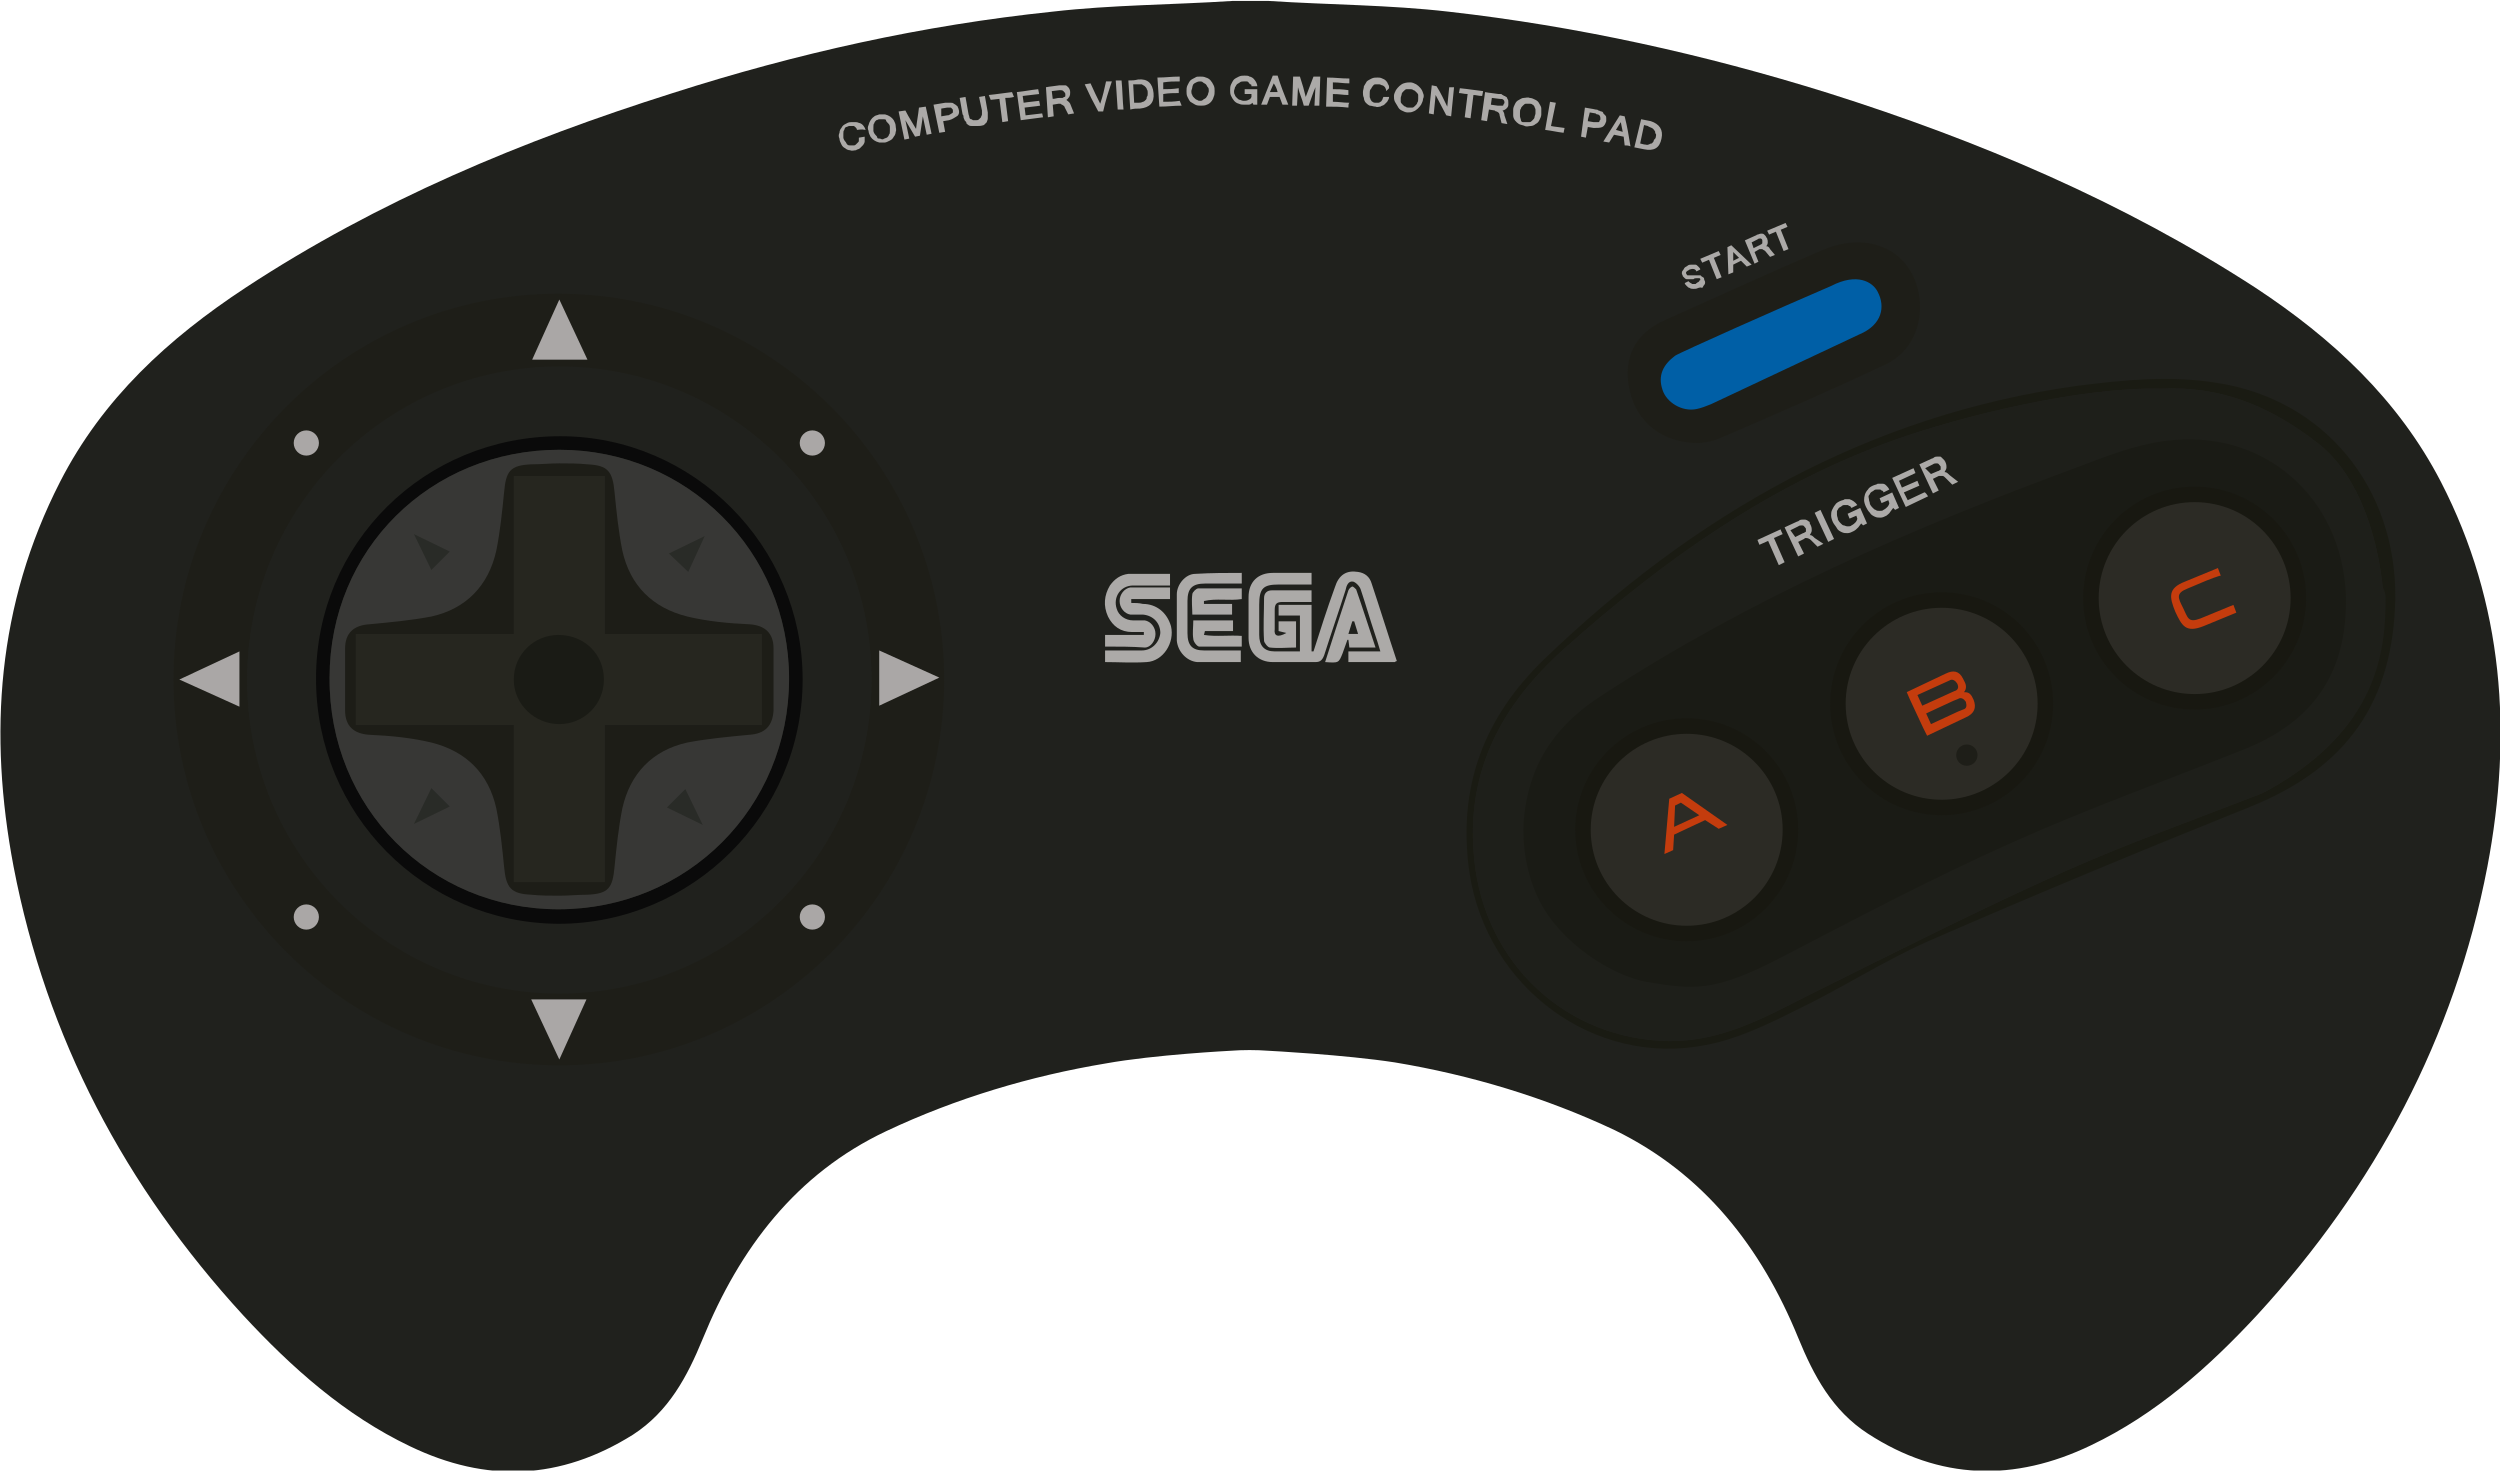 <?xml version="1.0" encoding="utf-8"?>
<!-- Generator: Adobe Illustrator 23.0.3, SVG Export Plug-In . SVG Version: 6.00 Build 0)  -->
<svg version="1.1" id="Layer_1" xmlns="http://www.w3.org/2000/svg" xmlns:xlink="http://www.w3.org/1999/xlink" x="0px" y="0px"
	 viewBox="0 0 257.9 151.7" style="enable-background:new 0 0 257.9 151.7;" xml:space="preserve">
<style type="text/css">
	.st0{fill:#20211D;}
	.st1{fill:#1A1B13;}
	.st2{fill:#1E1F1A;}
	.st3{fill:#1E1E18;}
	.st4{fill:#005FA6;}
	.st5{fill:#ACAAA8;}
	.st6{fill:#AAA7A6;}
	.st7{fill:#1A1B15;}
	.st8{fill:#181811;}
	.st9{fill:#2C2B25;}
	.st10{fill:#C43C0D;}
	.st11{fill:#0A0A0A;}
	.st12{fill:#373735;}
	.st13{fill:#292B27;}
	.st14{fill:#1D1D17;}
	.st15{fill:#26261F;}
</style>
<path class="st0" d="M130.9,108.4c-1.3-0.1-2.7-0.1-4,0c0,0-7.8,0.4-12.8,1.3c-7.8,1.3-15.5,3.6-22.7,7
	c-9.3,4.4-15.1,12.1-18.9,21.4c-1.6,3.9-3.5,7.5-7.2,9.9c-7.5,4.7-15.1,5-23,1.2c-6.7-3.2-12.2-8.1-17.2-13.5
	C12.9,122.4,4.8,107.1,1.4,89.4c-2.6-13.7-1.7-27,4.8-39.7c4.4-8.6,11.2-14.8,19.1-20c13.7-9,28.6-15.2,44.1-20.1
	c12.8-4.1,25.8-7,39.2-8.4c6.1-0.7,12.3-0.7,18.5-1.1l0.3,0c0.9,0,2.3,0,3.2,0l0.3,0c6.2,0.4,12.4,0.4,18.5,1.1
	c13.3,1.5,26.4,4.4,39.2,8.4c15.5,4.9,30.4,11.2,44.1,20.1c7.9,5.2,14.7,11.5,19.1,20c6.5,12.6,7.4,26,4.8,39.7
	c-3.4,17.7-11.6,33-23.7,46.2c-5,5.4-10.5,10.3-17.2,13.5c-7.9,3.8-15.6,3.6-23-1.2c-3.7-2.4-5.6-6-7.2-9.9
	c-3.8-9.3-9.7-16.9-18.9-21.4c-7.2-3.4-14.9-5.7-22.7-7C138.7,108.8,130.9,108.4,130.9,108.4L130.9,108.4z"/>
<path class="st1" d="M228.7,39.5c-4.9-0.8-9.6-0.3-14.4,0.3c-21.6,3-39.5,13.3-55,28.2c-6.2,6-9,13.2-7.7,22.1
	c1.8,11.7,12.8,20,24.4,17.7c3.2-0.6,6.3-2.1,9.3-3.6c4.6-2.2,8.9-5,13.6-7.1c11-4.8,22.1-9.4,33.3-13.9c9.9-4,14.7-10.8,14.9-21.5
	C247.2,50.3,239.8,41.2,228.7,39.5z M234,81.5c-0.5,0.3-1,0.5-1.6,0.7c-6.4,2.5-12.9,4.8-19.2,7.6c-9,4-17.8,8.5-26.7,12.9
	c-4.5,2.3-8.9,4.7-14.2,4.7c-10.7-0.1-19.1-8-20.2-18.6c-1-9.3,2.9-16.2,9.4-22c10.2-9.1,21.2-16.9,34.2-21.5
	c6.5-2.3,18.8-5.4,27.2-5.2c5.9-0.3,11.1,1.6,16.3,5.7c4.3,3.4,6.1,9.9,6.6,14.8c0,0.4,0.1,0.7,0.1,1.1
	C246,67.1,245.3,75.2,234,81.5L234,81.5z"/>
<path class="st2" d="M246.1,61.7c0,5.5-0.8,13.5-12.1,19.8c-0.5,0.3-1,0.5-1.6,0.7c-6.4,2.5-12.9,4.8-19.2,7.6
	c-9,4-17.8,8.5-26.7,12.9c-4.5,2.3-8.9,4.7-14.2,4.7c-10.7-0.1-19.1-8-20.2-18.6c-1-9.3,2.9-16.2,9.4-22
	c10.2-9.1,21.2-16.9,34.2-21.5c6.5-2.3,18.8-5.4,27.2-5.2c5.9-0.3,11.1,1.6,16.3,5.7c4.3,3.4,6.1,9.9,6.6,14.8
	C246,60.9,246.1,61.3,246.1,61.7L246.1,61.7z"/>
<path class="st3" d="M194.5,37.6c-5.7,2.7-11.5,5.2-17.3,7.7c-0.8,0.3-1.7,0.4-2,0.4c-3.8,0-6.4-2.2-7.1-5.5
	c-0.7-3.2,0.5-5.8,3.7-7.2c5.4-2.4,10.8-4.9,16.2-7.2c4.9-2.1,9.3,0.1,10,4.8C198.4,33.6,197.1,36.4,194.5,37.6z"/>
<path class="st4" d="M193.7,30.1c0.8,1.5,0.5,3.4-1.9,4.4c-5.1,2.4-10.2,4.8-15.3,7.2c-0.5,0.2-1,0.4-1.5,0.5
	c-1.5,0.3-3.1-0.7-3.5-2c-0.5-1.5,0.1-2.6,1.3-3.5c0.4-0.3,11.2-5.1,16.1-7.2C191.6,28.1,193.2,29.1,193.7,30.1L193.7,30.1z"/>
<g>
	<path class="st5" d="M175.2,29.7c-0.2,0.1-0.3,0.1-0.5,0.1c-0.1,0-0.3,0-0.4-0.1c-0.1,0-0.2-0.1-0.3-0.2c-0.1-0.1-0.2-0.2-0.2-0.3
		l0.4-0.2c0,0.1,0.1,0.1,0.2,0.2c0.1,0,0.1,0.1,0.2,0.1c0.1,0,0.1,0,0.2,0c0.1,0,0.2,0,0.2-0.1c0.1,0,0.1-0.1,0.2-0.1
		c0,0,0.1-0.1,0.1-0.1c0,0,0-0.1,0.1-0.1c0,0,0-0.1,0-0.1c0-0.1-0.1-0.1-0.1-0.1s-0.1,0-0.1,0c-0.1,0-0.2,0-0.2,0
		c-0.1,0-0.2,0-0.3,0.1c-0.1,0-0.3,0-0.4,0c-0.1,0-0.2,0-0.3,0c-0.1,0-0.2-0.1-0.2-0.1c-0.1-0.1-0.1-0.1-0.2-0.2
		c0-0.1-0.1-0.2-0.1-0.3c0-0.1,0-0.2,0.1-0.3c0.1-0.1,0.1-0.2,0.2-0.3c0.1-0.1,0.2-0.1,0.3-0.2c0.1-0.1,0.3-0.1,0.4-0.1
		c0.1,0,0.2,0,0.4,0c0.1,0,0.2,0.1,0.3,0.2c0.1,0.1,0.2,0.2,0.2,0.3l-0.4,0.2c-0.1-0.3-0.4-0.3-0.7-0.2c-0.1,0.1-0.2,0.1-0.3,0.2
		s-0.1,0.2,0,0.3c0,0,0,0.1,0.1,0.1c0,0,0.1,0,0.1,0c0.1,0,0.1,0,0.2,0c0.1,0,0.1,0,0.2,0c0.1,0,0.2,0,0.2,0c0.1,0,0.2,0,0.3,0
		c0.1,0,0.2,0,0.2,0c0.1,0,0.2,0,0.2,0.1c0.1,0,0.1,0.1,0.2,0.1c0.1,0.1,0.1,0.1,0.1,0.2c0,0.1,0.1,0.2,0.1,0.3c0,0.1,0,0.2-0.1,0.3
		c-0.1,0.1-0.1,0.2-0.2,0.3C175.4,29.6,175.3,29.7,175.2,29.7L175.2,29.7z M177.5,26.3l-0.7,0.3l0.8,2l-0.5,0.2l-0.8-2l-0.7,0.3
		l-0.2-0.4l1.9-0.8C177.3,25.9,177.5,26.3,177.5,26.3z M180.7,27.3l-0.5,0.2l-0.6-0.6l-0.8,0.4l0,0.8l-0.5,0.2l-0.1-2.8l0.4-0.2
		L180.7,27.3L180.7,27.3z M179.4,26.6l-0.6-0.6l0,0.9L179.4,26.6z M183.1,26.3l-0.5,0.2l-0.5-0.6c-0.1-0.1-0.2-0.1-0.3-0.2
		c-0.1,0-0.2,0-0.3,0L181,26l0.4,1l-0.4,0.2l-1-2.4l1.1-0.5c0.1,0,0.1-0.1,0.2-0.1c0.1,0,0.2-0.1,0.4-0.1c0.1,0,0.2,0,0.3,0.1
		c0,0,0.1,0.1,0.1,0.1c0.1,0.1,0.1,0.2,0.2,0.3c0.1,0.3,0.1,0.6-0.1,0.8c0.2,0,0.3,0.1,0.4,0.3L183.1,26.3L183.1,26.3z M180.9,25.6
		l0.6-0.3c0.1,0,0.1-0.1,0.2-0.1c0,0,0.1-0.1,0.1-0.1c0,0,0-0.1,0-0.1c0-0.1,0-0.1,0-0.2c0-0.1-0.1-0.2-0.2-0.2
		c-0.1,0-0.2,0-0.3,0.1l-0.6,0.3L180.9,25.6L180.9,25.6z M184.4,23.4l-0.7,0.3l0.8,2l-0.5,0.2l-0.8-2l-0.7,0.3l-0.2-0.4l1.9-0.8
		L184.4,23.4L184.4,23.4z"/>
</g>
<path class="st3" d="M97.4,70.1c0,22-17.8,39.8-39.7,39.8S17.9,92.1,17.9,70.1s17.8-39.8,39.7-39.8S97.4,48.1,97.4,70.1z M57.7,37.9
	c-17.8,0-32.2,14.5-32.2,32.3s14.4,32.3,32.2,32.3S89.9,88,89.9,70.1S75.5,37.9,57.7,37.9z"/>
<g>
	<path class="st6" d="M57.7,30.9l-2.8,6.2h5.7L57.7,30.9z"/>
	<circle class="st6" cx="31.6" cy="45.7" r="1.3"/>
	<circle class="st6" cx="83.8" cy="45.7" r="1.3"/>
	<circle class="st6" cx="83.8" cy="94.6" r="1.3"/>
	<circle class="st6" cx="31.6" cy="94.6" r="1.3"/>
	<path class="st6" d="M18.5,70.1l6.2,2.8v-5.7L18.5,70.1z M57.7,109.3l2.8-6.2h-5.7L57.7,109.3z M96.9,69.9l-6.2-2.8v5.7L96.9,69.9z
		"/>
</g>
<path class="st7" d="M231.5,77.3c-8,3.2-16.1,6.1-23.9,9.6c-8.3,3.7-16.4,8-24.5,12.2c-6.3,3.2-8.4,3-13.2,2.2
	c-3.5-0.6-9-4-11.2-8.6c-1.2-2.5-1.7-5.4-1.5-8.2c0.6-6.4,3.9-10.1,8.1-12.8c15.3-10,31.9-17.2,49-23.5c2.9-1.1,5.9-2.3,9-2.7
	c10.1-1.4,18.3,5.7,18.7,15.9C242.2,69.2,238.8,74.4,231.5,77.3L231.5,77.3z"/>
<circle class="st8" cx="200.3" cy="72.6" r="11.5"/>
<circle class="st9" cx="200.3" cy="72.6" r="9.9"/>
<path class="st10" d="M202.6,71.4c0.2-0.2,0.3-0.6,0.1-1l-0.2-0.4c-0.4-0.8-1-0.9-1.8-0.5l-4,1.9l0.3,0.7l1.4,3l0.4,0.8l4-1.9
	c0.9-0.4,1.1-1,0.8-1.8l-0.2-0.4C203.2,71.5,203,71.4,202.6,71.4z M202.5,73.2l-0.5,0.2l-2.8,1.3l-0.5-1.1l2.8-1.3l0.5-0.2
	c0.3-0.2,0.6,0,0.8,0.3C202.9,72.8,202.9,73.1,202.5,73.2z M201.6,71.3l-3.3,1.5l-0.5-1.1l3.3-1.5c0.3-0.2,0.6,0,0.8,0.3
	C202.1,70.9,202,71.2,201.6,71.3z"/>
<circle class="st3" cx="202.9" cy="77.9" r="1.1"/>
<circle class="st8" cx="174" cy="85.6" r="11.5"/>
<circle class="st9" cx="174" cy="85.6" r="9.9"/>
<path class="st10" d="M178.2,85.1l-0.9,0.4l-1.4-0.9l-3.2,1.5l-0.1,1.6l-0.9,0.4l0.5-5.7l1.3-0.6L178.2,85.1L178.2,85.1z
	 M175.3,84.1l-1.9-1.3l-0.6,0.3l-0.1,2.2L175.3,84.1z"/>
<circle class="st8" cx="226.4" cy="61.7" r="11.5"/>
<circle class="st9" cx="226.4" cy="61.7" r="9.9"/>
<path class="st10" d="M227.6,59.9l-1.9,0.8c-1.3,0.5-1,1-0.5,2s0.5,1.6,1.8,1.1l3.4-1.4l0.3,0.8l-3.4,1.4c-1.8,0.7-2.2,0-2.9-1.5
	c-0.6-1.5-0.8-2.4,1-3.1l3.4-1.4l0.3,0.8C229.1,59.3,227.6,59.9,227.6,59.9z"/>
<g>
	<path class="st5" d="M183.9,55.1l-0.9,0.4l1.1,2.5l-0.6,0.3l-1.1-2.5l-0.9,0.4l-0.2-0.5l2.4-1.1C183.6,54.5,183.9,55.1,183.9,55.1z
		 M188.1,56.1l-0.6,0.3l-0.7-0.7c-0.1-0.1-0.3-0.2-0.5-0.2c-0.1,0-0.1,0-0.2,0.1l-0.6,0.3l0.6,1.2l-0.6,0.3l-1.4-3l1.3-0.6
		c0.1,0,0.2-0.1,0.2-0.1c0.1-0.1,0.3-0.1,0.4-0.1c0.1,0,0.2,0,0.2,0c0.1,0,0.3,0.1,0.4,0.2c0.1,0,0.1,0.1,0.1,0.2
		c0,0.1,0.1,0.1,0.1,0.2c0.1,0.2,0.1,0.4,0.1,0.5c0,0.2-0.1,0.3-0.2,0.5c0.2,0,0.3,0.1,0.5,0.3L188.1,56.1L188.1,56.1z M185.2,55.4
		L186,55c0.1,0,0.2-0.1,0.2-0.1c0.1,0,0.1-0.1,0.1-0.1s0-0.1,0-0.2c0-0.1,0-0.1-0.1-0.2c-0.1-0.1-0.1-0.2-0.3-0.2
		c-0.1,0-0.3,0-0.4,0.1l-0.8,0.4L185.2,55.4L185.2,55.4z M189.2,55.6l-0.6,0.3l-1.4-3l0.6-0.3L189.2,55.6L189.2,55.6z M191.2,54.8
		c-0.2,0.1-0.4,0.2-0.6,0.2c-0.2,0-0.4,0-0.6-0.1c-0.2-0.1-0.4-0.2-0.5-0.4s-0.3-0.4-0.4-0.6c-0.1-0.2-0.2-0.5-0.2-0.7
		s0-0.4,0.1-0.6c0.1-0.2,0.2-0.4,0.3-0.5c0.1-0.2,0.3-0.3,0.5-0.4c0.2-0.1,0.4-0.1,0.5-0.2c0.2,0,0.3,0,0.5,0
		c0.3,0.1,0.6,0.3,0.8,0.6l-0.6,0.3c-0.1-0.1-0.1-0.2-0.2-0.2s-0.1-0.1-0.2-0.1s-0.2,0-0.3,0c-0.1,0-0.2,0-0.3,0.1
		c-0.1,0.1-0.2,0.1-0.3,0.2s-0.1,0.2-0.2,0.3c0,0.1,0,0.3,0,0.4c0,0.2,0.1,0.3,0.1,0.5c0.1,0.2,0.2,0.3,0.3,0.4
		c0.1,0.1,0.2,0.2,0.3,0.2s0.2,0.1,0.4,0.1s0.3,0,0.4-0.1c0.2-0.1,0.3-0.2,0.4-0.3c0.1-0.1,0.2-0.3,0.2-0.4l-0.1-0.3l-0.7,0.3
		l-0.2-0.5l1.3-0.6l0.7,1.6l-0.4,0.2l-0.2-0.2c-0.1,0.1-0.2,0.3-0.3,0.4C191.5,54.6,191.4,54.7,191.2,54.8L191.2,54.8z M194.6,53.2
		c-0.2,0.1-0.4,0.2-0.6,0.2s-0.4,0-0.6-0.1c-0.2-0.1-0.4-0.2-0.5-0.4c-0.2-0.2-0.3-0.4-0.4-0.6c-0.1-0.2-0.2-0.5-0.2-0.7
		c0-0.4,0.1-0.8,0.4-1.1c0.1-0.2,0.3-0.3,0.5-0.4c0.2-0.1,0.4-0.1,0.5-0.2c0.2,0,0.4,0,0.5,0c0.2,0,0.3,0.1,0.4,0.2
		c0.1,0.1,0.2,0.2,0.3,0.4l-0.6,0.3c0-0.1-0.1-0.2-0.2-0.2c-0.1-0.1-0.1-0.1-0.2-0.1s-0.2,0-0.3,0c-0.1,0-0.2,0-0.3,0.1
		c-0.1,0.1-0.2,0.1-0.3,0.2s-0.1,0.2-0.2,0.3s0,0.3,0,0.4c0,0.2,0.1,0.3,0.1,0.5c0.1,0.2,0.2,0.3,0.3,0.4c0.1,0.1,0.2,0.2,0.3,0.2
		c0.1,0.1,0.2,0.1,0.4,0.1s0.3,0,0.4-0.1c0.2-0.1,0.3-0.2,0.4-0.3c0.1-0.1,0.2-0.3,0.2-0.4l-0.1-0.3l-0.7,0.3l-0.2-0.5l1.3-0.6
		l0.7,1.6l-0.4,0.2l-0.2-0.2c-0.1,0.1-0.2,0.3-0.3,0.4C194.9,53,194.7,53.1,194.6,53.2L194.6,53.2z M198.9,51.2l-2.3,1.1l-1.4-3
		l2.2-1l0.2,0.5l-1.7,0.8l0.3,0.7l1.6-0.7l0.2,0.5l-1.6,0.7l0.4,0.8l1.7-0.8C198.6,50.7,198.9,51.2,198.9,51.2z M202,49.7l-0.6,0.3
		l-0.7-0.7c-0.1-0.1-0.2-0.2-0.3-0.2c-0.1,0-0.3,0-0.4,0l-0.6,0.3l0.6,1.2l-0.6,0.3l-1.4-3l1.3-0.6c0.1,0,0.2-0.1,0.2-0.1
		c0.1-0.1,0.3-0.1,0.4-0.1c0.1,0,0.2,0,0.2,0c0.1,0,0.1,0,0.2,0.1c0.1,0.1,0.2,0.2,0.3,0.3c0,0.1,0.1,0.1,0.1,0.2
		c0.1,0.2,0.1,0.4,0.1,0.5c0,0.2-0.1,0.3-0.2,0.5c0.2,0,0.3,0.1,0.5,0.3L202,49.7L202,49.7z M199.2,48.9l0.7-0.3
		c0.1,0,0.2-0.1,0.2-0.1c0.1,0,0.1-0.1,0.1-0.1c0-0.1,0-0.1,0-0.2c0-0.1,0-0.1-0.1-0.2c-0.1-0.1-0.1-0.2-0.3-0.2
		c-0.1,0-0.3,0-0.4,0.1l-0.8,0.4L199.2,48.9L199.2,48.9z"/>
</g>
<ellipse class="st0" cx="57.7" cy="70.1" rx="32.2" ry="32.3"/>
<path class="st11" d="M32.6,70c0-14,11.2-25,25.2-25c13.7,0,25,11.3,25,25.1c0,13.9-11.4,25.2-25.2,25.2C43.7,95.2,32.6,84,32.6,70z
	 M57.7,46.4C44.4,46.4,34,56.7,34,69.9c-0.1,13.4,10.4,23.9,23.6,23.9c13.3,0,23.8-10.5,23.8-23.8C81.4,56.9,70.9,46.4,57.7,46.4z"
	/>
<path class="st12" d="M57.7,46.4C44.4,46.4,34,56.7,34,69.9c-0.1,13.4,10.4,23.9,23.6,23.9c13.3,0,23.8-10.5,23.8-23.8
	C81.4,56.9,70.9,46.4,57.7,46.4z"/>
<g>
	<path class="st13" d="M42.7,55.1l1.8,3.7l1.9-1.9L42.7,55.1z M42.7,85l3.7-1.8l-1.9-1.9L42.7,85z M72.5,85.1l-1.8-3.7l-1.9,1.9
		L72.5,85.1z M72.7,55.3L69,57.1L71,59L72.7,55.3z"/>
</g>
<path class="st14" d="M79.8,70.1c0,1.1,0,2.1,0,3.2c-0.1,1.6-0.9,2.4-2.5,2.5c-2.1,0.2-4.3,0.4-6.4,0.8c-3.6,0.8-5.9,3.2-6.7,6.8
	c-0.4,2-0.6,4-0.8,6c-0.2,2.2-0.6,2.8-2.8,2.9c-1,0-1.9,0.1-2.9,0.1c-1,0-1.9,0-2.9-0.1c-2.1-0.1-2.6-0.7-2.8-2.9
	c-0.2-2-0.4-4-0.8-6c-0.8-3.6-3.1-5.9-6.7-6.8c-2.1-0.5-4.2-0.7-6.4-0.8c-1.6-0.1-2.5-0.9-2.5-2.5c0-1.1,0-2.1,0-3.2
	c0-1.1,0-2.1,0-3.2c0-1.6,0.9-2.4,2.5-2.5c2.1-0.2,4.3-0.4,6.4-0.8c3.6-0.8,5.9-3.2,6.7-6.8c0.4-2,0.6-4,0.8-6
	c0.2-2.2,0.6-2.8,2.8-2.9c1,0,1.9-0.1,2.9-0.1c1,0,1.9,0,2.9,0.1c2.1,0.1,2.6,0.7,2.8,2.9c0.2,2,0.4,4,0.8,6
	c0.8,3.6,3.1,5.9,6.7,6.8c2.1,0.5,4.2,0.7,6.4,0.8c1.6,0.1,2.5,0.9,2.5,2.5C79.8,68,79.8,69,79.8,70.1z"/>
<g>
	<path class="st15" d="M36.7,65.4h41.9v9.4H36.7V65.4z"/>
	<path class="st15" d="M53,91.1V49.1h9.4v41.9H53z"/>
</g>
<path class="st7" d="M62.3,70.1c0,2.6-2.1,4.6-4.6,4.6S53,72.7,53,70.1c0-2.6,2.1-4.6,4.6-4.6c0,0,0,0,0,0
	C60.3,65.5,62.3,67.5,62.3,70.1C62.3,70.1,62.3,70.1,62.3,70.1z"/>
<g>
	<path class="st5" d="M143.9,68.3h-4.8v-1.1h3.3c-0.2-0.7-0.4-1.3-0.6-1.9c-0.5-1.5-0.9-2.9-1.4-4.4c-0.1-0.4-0.5-0.8-0.8-0.9
		c-0.5-0.1-0.7,0.4-0.8,0.9c-0.7,2.2-1.5,4.5-2.2,6.7c-0.2,0.5-0.4,0.7-0.9,0.7c-1.5,0-2.9,0-4.4,0c-1.5,0-2.5-1-2.5-2.5
		c0-1.4,0-2.8,0-4.2c0-1.6,1-2.5,2.5-2.5c1.3,0,2.6,0,4,0v1.2h-3.4c-1.6,0-2,0.4-2,2.1c0,1,0,2.1,0,3.1c0,1.1,0.5,1.7,1.6,1.7
		c0.9,0,1.7,0,2.6,0v-3.7h-2.2v-1.1h3.4v4.8l0.2,0c0.7-2.2,1.4-4.4,2.2-6.6c0.4-1.3,1.2-1.8,2.4-1.6c0.7,0.1,1.2,0.5,1.4,1.2
		c0.9,2.7,1.7,5.3,2.6,8C144,68.2,144,68.2,143.9,68.3L143.9,68.3z M114,68.3v-1.2c1.3,0,2.5,0,3.8,0c1,0,1.8-0.8,1.9-1.8
		c0-1-0.7-1.8-1.8-1.9c-0.4,0-0.8,0-1.3,0c-0.6-0.1-1.1-0.7-1.1-1.4c0-0.7,0.5-1.3,1.1-1.4c1.4,0,2.7,0,4.1,0v1.2h-2.1h-1.9l0,0.4
		c0.4,0,0.8,0,1.2,0.1c1.4,0,2.5,0.9,2.9,2.3c0.4,1.7-0.8,3.6-2.5,3.7C116.8,68.4,115.4,68.3,114,68.3z"/>
	<path class="st5" d="M114,66.7v-1.2h4l0-0.3c-0.4,0-0.8,0-1.2,0c-1.2,0-2-0.6-2.5-1.6c-0.5-1.1-0.4-2.2,0.2-3.2
		c0.5-0.7,1.1-1.1,1.9-1.2c1.4,0,2.8,0,4.3,0v1.2c-1.3,0-2.5,0-3.8,0c-1.3,0-2.1,1.2-1.7,2.4c0.2,0.7,0.9,1.2,1.7,1.2
		c0.4,0,0.8,0,1.2,0c0.6,0.1,1.1,0.7,1.1,1.4c0,0.7-0.5,1.4-1.1,1.4C116.8,66.7,115.4,66.7,114,66.7L114,66.7z M128.1,59.1v1.1h-3.8
		c-1.3,0-1.8,0.5-1.8,1.8c0,1.1,0,2.2,0,3.3c0,1.3,0.5,1.8,1.7,1.8c1.3,0,2.5,0,3.8,0v1.2c-0.9,0-1.9,0-2.8,0c-0.6,0-1.2,0-1.7,0
		c-1.1-0.1-2-1.1-2.1-2.2c0-1.6,0-3.2,0-4.8c0-1,0.9-2.1,1.9-2.1C125,59.1,126.5,59.1,128.1,59.1L128.1,59.1z M136.7,68.3
		c0.8-2.5,1.6-5,2.4-7.4c0.1-0.2,0.2-0.3,0.4-0.4c0.1,0,0.3,0.2,0.4,0.3c0.7,2,1.3,3.9,2,6h-2.7l-0.1-0.8l-0.1,0
		c-0.2,0.5-0.3,0.9-0.5,1.4C138.1,68.4,138.1,68.4,136.7,68.3L136.7,68.3z M139.1,65.4h1l-0.4-1.3l-0.2,0L139.1,65.4z M132.7,65.3
		l-0.8-0.2v-1h1.8v2.7c-0.9,0-1.8,0.1-2.7,0c-0.2,0-0.6-0.5-0.6-0.7c-0.1-1.5,0-2.9,0-4.4c0-0.5,0.3-0.8,0.8-0.8c1.4,0,2.7,0,4.1,0
		v1.2c-1,0-2,0-3,0c-0.6,0-0.8,0.2-0.8,0.8c0,0.7,0,1.4,0,2C131.4,65.6,131.8,65.8,132.7,65.3z"/>
	<path class="st5" d="M124.2,65.5c1.3,0.2,2.6,0,3.9,0.1v1.1c-1.5,0-2.9,0-4.4,0c-0.2,0-0.6-0.5-0.6-0.8c-0.1-0.6,0-1.2,0-1.9h4.1
		v1.1h-2.9C124.3,65.1,124.2,65.5,124.2,65.5z M128.1,60.7v1.1c-1.3,0.2-2.6-0.1-3.9,0.2l0,0.3h2.9v1.1h-4.1c0-0.7-0.1-1.4,0-2.1
		c0-0.2,0.4-0.6,0.6-0.6C125.2,60.7,126.6,60.7,128.1,60.7z"/>
</g>
<g>
	<path class="st5" d="M88.4,13.4c0-0.2-0.2-0.3-0.3-0.4C88.1,13,88,13,87.9,13c-0.1,0-0.2,0-0.3,0c-0.1,0-0.2,0.1-0.3,0.1
		s-0.2,0.2-0.2,0.3C87,13.5,87,13.6,87,13.8s0,0.3,0,0.4c0,0.1,0.1,0.3,0.2,0.4c0.1,0.1,0.1,0.2,0.2,0.3c0.1,0.1,0.2,0.1,0.3,0.1
		c0.1,0,0.2,0,0.4,0c0.1,0,0.2-0.1,0.2-0.1s0.1-0.1,0.2-0.2s0.1-0.1,0.1-0.2s0-0.2,0-0.3l0.6-0.1c0,0.2,0,0.3,0,0.5
		c0,0.1-0.1,0.3-0.2,0.4c-0.1,0.1-0.2,0.2-0.3,0.3c-0.1,0.1-0.3,0.1-0.4,0.2c-0.2,0-0.4,0.1-0.6,0c-0.2,0-0.4-0.1-0.5-0.2
		c-0.2-0.1-0.3-0.2-0.4-0.4s-0.2-0.4-0.2-0.6c-0.1-0.2-0.1-0.4,0-0.6c0-0.2,0.1-0.4,0.2-0.5c0.1-0.2,0.2-0.3,0.4-0.4
		c0.2-0.1,0.3-0.2,0.6-0.2c0.2,0,0.3,0,0.5,0s0.3,0.1,0.4,0.1c0.3,0.1,0.5,0.4,0.6,0.7C88.8,13.3,88.6,13.4,88.4,13.4L88.4,13.4z
		 M90.7,11.8c0.2,0,0.4,0,0.6,0c0.4,0.1,0.7,0.3,0.9,0.6c0.1,0.2,0.2,0.4,0.2,0.6c0,0.2,0.1,0.4,0,0.6c0,0.2-0.1,0.4-0.2,0.5
		c-0.1,0.2-0.2,0.3-0.4,0.4c-0.2,0.1-0.4,0.2-0.5,0.2c-0.2,0-0.4,0-0.6,0c-0.4-0.1-0.7-0.3-0.9-0.6c-0.1-0.2-0.2-0.4-0.2-0.6
		c-0.1-0.2-0.1-0.4,0-0.6c0.1-0.4,0.3-0.7,0.6-0.9C90.3,11.9,90.5,11.9,90.7,11.8L90.7,11.8z M91.2,14.3c0.1,0,0.2-0.1,0.3-0.1
		c0.1-0.1,0.2-0.2,0.2-0.3c0.1-0.1,0.1-0.2,0.1-0.4c0-0.1,0-0.3,0-0.4c0-0.2-0.1-0.3-0.2-0.4s-0.2-0.2-0.2-0.3s-0.2-0.1-0.3-0.1
		s-0.2,0-0.4,0c-0.1,0-0.2,0.1-0.3,0.1c-0.1,0.1-0.2,0.2-0.2,0.3c-0.1,0.1-0.1,0.2-0.1,0.4s0,0.3,0,0.4c0,0.1,0.1,0.3,0.2,0.4
		c0.1,0.1,0.2,0.2,0.2,0.3s0.2,0.1,0.3,0.1C91,14.4,91.1,14.4,91.2,14.3L91.2,14.3z M96.1,13.8l-0.5,0.1L95.2,12
		c-0.1,0.8-0.2,1.2-0.3,2l-0.5,0.1c-0.4-0.7-0.6-1-1-1.7l0.4,1.9l-0.5,0.1l-0.6-2.9l0.7-0.1c0.4,0.8,0.7,1.2,1.1,1.9
		c0.1-0.9,0.2-1.3,0.3-2.2l0.7-0.1L96.1,13.8L96.1,13.8z M96.3,10.8c0.5-0.1,0.7-0.1,1.2-0.2c0.1,0,0.2,0,0.3,0s0.2,0,0.3,0
		s0.2,0,0.3,0.1c0.2,0.1,0.3,0.2,0.4,0.3c0,0.1,0.1,0.2,0.1,0.3c0.1,0.3,0,0.6-0.2,0.7s-0.4,0.3-0.8,0.4l-0.6,0.1l0.2,1.1l-0.6,0.1
		L96.3,10.8z M97.1,12l0.6-0.1c0.1,0,0.2,0,0.3-0.1c0.1,0,0.1-0.1,0.2-0.1c0,0,0.1-0.1,0.1-0.1c0-0.1,0-0.1,0-0.2
		c0-0.1,0-0.1-0.1-0.2c0,0-0.1-0.1-0.1-0.1c-0.1,0-0.1,0-0.2,0c-0.1,0-0.1,0-0.2,0l-0.6,0.1L97.1,12L97.1,12z M100.8,13
		c-0.2,0-0.3,0-0.5,0c-0.1,0-0.3,0-0.4-0.1s-0.2-0.1-0.2-0.2s-0.1-0.2-0.2-0.3c0-0.1-0.1-0.2-0.1-0.3c0-0.1,0-0.2-0.1-0.3l-0.3-1.7
		l0.6-0.1l0.3,1.7c0,0.1,0.1,0.3,0.1,0.4c0,0.1,0.1,0.2,0.2,0.2c0.1,0,0.1,0.1,0.2,0.1c0.1,0,0.2,0,0.3,0c0.1,0,0.2,0,0.3-0.1
		s0.1-0.1,0.2-0.2c0-0.1,0.1-0.2,0.1-0.3c0-0.1,0-0.2,0-0.4L101,10l0.6-0.1l0.3,1.7c0,0.2,0,0.4,0,0.6c0,0.2-0.1,0.3-0.1,0.4
		c-0.1,0.1-0.2,0.2-0.3,0.3C101.2,13,101,13,100.8,13L100.8,13z M104.6,10c-0.4,0.1-0.6,0.1-0.9,0.1l0.3,2.4l-0.6,0.1l-0.3-2.4
		l-0.9,0.1L102,9.8c1-0.1,1.5-0.2,2.4-0.3L104.6,10L104.6,10z M107.6,12.1c-0.9,0.1-1.4,0.2-2.3,0.3l-0.4-2.9
		c0.9-0.1,1.3-0.2,2.2-0.3l0.1,0.5c-0.7,0.1-1,0.1-1.7,0.2l0.1,0.7c0.6-0.1,0.9-0.1,1.6-0.2l0.1,0.5c-0.6,0.1-0.9,0.1-1.6,0.2
		l0.1,0.8c0.7-0.1,1-0.1,1.7-0.2C107.5,11.6,107.6,12.1,107.6,12.1z M110.8,11.7l-0.6,0.1l-0.4-0.8c0-0.1-0.1-0.1-0.1-0.1
		c-0.1-0.1-0.2-0.1-0.3-0.2c-0.1,0-0.1,0-0.2,0l-0.6,0.1l0.1,1.2l-0.6,0.1L107.9,9c0.5-0.1,0.8-0.1,1.4-0.2c0.1,0,0.2,0,0.2,0
		c0.1,0,0.1,0,0.2,0s0.1,0,0.2,0c0.1,0,0.2,0.1,0.3,0.2c0.1,0.1,0.2,0.3,0.2,0.5c0,0.2,0,0.3-0.1,0.5c-0.1,0.1-0.2,0.3-0.3,0.3
		c0.1,0.1,0.3,0.2,0.4,0.4L110.8,11.7L110.8,11.7z M108.6,10.2c0.3,0,0.4-0.1,0.7-0.1c0.1,0,0.2,0,0.3,0s0.1-0.1,0.2-0.1
		s0.1-0.1,0.1-0.1s0-0.1,0-0.2c0-0.1-0.1-0.2-0.2-0.3s-0.2-0.1-0.4-0.1l-0.8,0.1L108.6,10.2L108.6,10.2z M114.7,8.4
		c-0.4,1.2-0.6,1.8-0.9,3.1l-0.5,0c-0.6-1.1-0.9-1.7-1.4-2.8l0.6-0.1c0.4,0.9,0.6,1.3,1,2.1c0.3-0.9,0.4-1.4,0.6-2.3
		C114.4,8.4,114.5,8.4,114.7,8.4L114.7,8.4z M115.9,11.3l-0.6,0l-0.2-3l0.6,0C115.8,9.3,115.8,10.3,115.9,11.3z M119,9.6
		c0.1,1-0.4,1.5-1.4,1.6c-0.4,0-0.6,0-1,0.1l-0.2-3c0.4,0,0.6,0,1-0.1C118.4,8.1,118.9,8.6,119,9.6L119,9.6z M118.4,9.6
		c0-0.1,0-0.3-0.1-0.4c0-0.1-0.1-0.2-0.2-0.3c-0.1-0.1-0.2-0.1-0.3-0.2c-0.1,0-0.3,0-0.5,0l-0.4,0l0.1,1.9l0.4,0
		c0.2,0,0.3,0,0.5-0.1c0.1,0,0.2-0.1,0.3-0.2c0.1-0.1,0.1-0.2,0.1-0.3C118.4,9.9,118.4,9.8,118.4,9.6z M121.9,10.9
		c-0.9,0-1.4,0.1-2.3,0.1l-0.2-3c0.9,0,1.4-0.1,2.3-0.1l0,0.5c-0.7,0-1,0-1.7,0.1l0,0.7c0.6,0,0.9,0,1.6-0.1l0,0.5
		c-0.5,0-1,0-1.6,0.1l0,0.8c0.7,0,1,0,1.7-0.1L121.9,10.9L121.9,10.9z M123.8,7.9c0.2,0,0.4,0,0.6,0.1c0.4,0.1,0.6,0.4,0.8,0.8
		c0.1,0.2,0.1,0.4,0.1,0.6c0,0.2,0,0.4-0.1,0.6c-0.1,0.4-0.4,0.7-0.7,0.8c-0.2,0.1-0.4,0.1-0.6,0.1s-0.4,0-0.6-0.1s-0.3-0.2-0.5-0.3
		c-0.1-0.1-0.2-0.3-0.3-0.5c-0.1-0.2-0.1-0.4-0.1-0.6c0-0.2,0-0.4,0.1-0.6s0.2-0.4,0.3-0.5s0.3-0.2,0.5-0.3
		C123.4,7.9,123.6,7.9,123.8,7.9z M123.8,10.4c0.1,0,0.2,0,0.3-0.1c0.1-0.1,0.2-0.1,0.3-0.2c0.1-0.1,0.1-0.2,0.2-0.3
		c0-0.1,0.1-0.3,0.1-0.4c0-0.2,0-0.3-0.1-0.4s-0.1-0.2-0.2-0.3s-0.2-0.1-0.3-0.2s-0.2-0.1-0.3-0.1c-0.1,0-0.2,0-0.4,0.1
		s-0.2,0.1-0.3,0.2C123.1,8.7,123,8.9,123,9c0,0.1-0.1,0.3-0.1,0.4c0,0.1,0,0.3,0.1,0.4c0,0.1,0.1,0.2,0.2,0.3
		c0.1,0.1,0.2,0.2,0.3,0.2C123.6,10.4,123.7,10.4,123.8,10.4L123.8,10.4z M128.4,10.8c-0.2,0-0.4,0-0.6-0.1
		c-0.4-0.1-0.6-0.4-0.8-0.8c-0.1-0.2-0.1-0.4-0.1-0.6c0-0.2,0-0.4,0.1-0.6s0.2-0.4,0.3-0.5s0.3-0.2,0.5-0.3c0.2-0.1,0.4-0.1,0.6-0.1
		c0.2,0,0.4,0,0.5,0.1c0.1,0,0.3,0.1,0.4,0.2c0.2,0.2,0.4,0.5,0.4,0.8l-0.6,0c0-0.1,0-0.2-0.1-0.2s-0.1-0.1-0.2-0.2
		c-0.1-0.1-0.1-0.1-0.2-0.1c-0.1,0-0.2,0-0.3,0c-0.1,0-0.3,0-0.4,0.1s-0.2,0.1-0.3,0.2c-0.1,0.1-0.1,0.2-0.2,0.3
		c0,0.1-0.1,0.3-0.1,0.4c0,0.1,0,0.3,0.1,0.4c0,0.1,0.1,0.2,0.2,0.3c0.1,0.1,0.2,0.2,0.3,0.2c0.1,0,0.2,0.1,0.4,0.1
		c0.2,0,0.3,0,0.5-0.1s0.2-0.1,0.3-0.3V9.7l-0.7,0l0-0.5c0.5,0,0.8,0,1.3,0l0,1.6l-0.4,0l-0.1-0.2c-0.1,0.1-0.2,0.2-0.4,0.2
		C128.7,10.8,128.5,10.8,128.4,10.8L128.4,10.8z M132.9,10.8l-0.6,0L132,10l-1,0l-0.3,0.8l-0.6,0c0.5-1.2,0.7-1.8,1.2-3l0.5,0
		C132.1,8.8,132.5,9.8,132.9,10.8L132.9,10.8z M131.8,9.5c-0.1-0.4-0.2-0.6-0.4-0.9l-0.4,0.9L131.8,9.5L131.8,9.5z M136.1,10.9
		l-0.5,0l0.1-1.9c-0.3,0.7-0.4,1.1-0.7,1.9l-0.5,0c-0.2-0.8-0.4-1.1-0.6-1.9l-0.1,1.9l-0.5,0l0.1-3l0.7,0c0.3,0.9,0.4,1.3,0.6,2.1
		c0.3-0.8,0.5-1.3,0.8-2.1c0.3,0,0.4,0,0.7,0L136.1,10.9L136.1,10.9z M139.1,11.1c-0.9-0.1-1.4-0.1-2.3-0.1l0.1-3
		c0.9,0,1.4,0.1,2.3,0.1l0,0.5c-0.7,0-1-0.1-1.7-0.1l0,0.7c0.6,0,0.9,0,1.6,0.1l0,0.5c-0.6,0-0.9-0.1-1.6-0.1l0,0.8
		c0.7,0,1,0.1,1.7,0.1C139.1,10.7,139.1,10.9,139.1,11.1z M143,9.4c0-0.2-0.1-0.5-0.4-0.6c-0.1,0-0.2-0.1-0.3-0.1
		c-0.1,0-0.2,0-0.4,0s-0.2,0.1-0.3,0.2c-0.1,0.1-0.1,0.2-0.2,0.3c-0.1,0.1-0.1,0.3-0.1,0.4c0,0.1,0,0.3,0,0.4c0,0.1,0.1,0.2,0.1,0.3
		c0.1,0.1,0.1,0.2,0.2,0.2c0.1,0.1,0.2,0.1,0.3,0.1c0.1,0,0.2,0,0.3,0c0.1,0,0.2-0.1,0.2-0.1c0.1,0,0.1-0.1,0.2-0.2
		c0-0.1,0.1-0.2,0.1-0.3l0.6,0c0,0.2-0.1,0.3-0.2,0.5c-0.1,0.1-0.2,0.2-0.3,0.3c-0.1,0.1-0.3,0.1-0.4,0.2c-0.2,0-0.3,0.1-0.5,0
		c-0.2,0-0.4-0.1-0.6-0.1c-0.2-0.1-0.3-0.2-0.4-0.3c-0.1-0.1-0.2-0.3-0.2-0.5c-0.1-0.2-0.1-0.4-0.1-0.6s0.1-0.4,0.1-0.6
		c0.1-0.2,0.2-0.3,0.3-0.5c0.1-0.1,0.3-0.2,0.5-0.3c0.2-0.1,0.4-0.1,0.6-0.1c0.2,0,0.3,0,0.5,0.1c0.3,0.1,0.5,0.3,0.6,0.6
		c0.1,0.1,0.1,0.3,0.1,0.4L143,9.4L143,9.4z M145.5,8.5c0.2,0,0.4,0.1,0.6,0.2c0.3,0.2,0.6,0.5,0.7,0.9c0.1,0.2,0.1,0.4,0,0.6
		c0,0.2-0.1,0.4-0.2,0.6c-0.2,0.3-0.5,0.6-0.8,0.7c-0.2,0.1-0.4,0.1-0.6,0.1c-0.2,0-0.4-0.1-0.6-0.2c-0.2-0.1-0.3-0.2-0.4-0.4
		s-0.2-0.3-0.3-0.5c-0.1-0.2-0.1-0.4-0.1-0.6c0-0.2,0.1-0.4,0.2-0.6c0.2-0.3,0.5-0.6,0.8-0.7C145.1,8.5,145.3,8.5,145.5,8.5
		L145.5,8.5z M145.3,11.1c0.1,0,0.2,0,0.4,0c0.1,0,0.2-0.1,0.3-0.2c0.1-0.1,0.2-0.2,0.2-0.3c0.1-0.1,0.1-0.3,0.1-0.4
		c0-0.2,0-0.3,0-0.4c0-0.1-0.1-0.2-0.2-0.3c-0.1-0.1-0.2-0.2-0.3-0.2c-0.1-0.1-0.2-0.1-0.3-0.1c-0.1,0-0.2,0-0.4,0
		c-0.1,0-0.2,0.1-0.3,0.2c-0.1,0.1-0.2,0.2-0.2,0.3s-0.1,0.3-0.1,0.4c0,0.1,0,0.3,0,0.4c0,0.1,0.1,0.2,0.2,0.3s0.2,0.2,0.3,0.2
		C145.1,11.1,145.2,11.1,145.3,11.1L145.3,11.1z M149.7,12l-0.5-0.1c-0.4-0.8-0.7-1.3-1.1-2.1l-0.2,2l-0.5-0.1l0.3-2.9l0.5,0.1
		c0.5,0.8,0.7,1.3,1.1,2.1l0.2-2L150,9L149.7,12z M152.9,9.9c-0.4,0-0.6-0.1-0.9-0.1l-0.3,2.4l-0.6-0.1l0.3-2.4
		c-0.4,0-0.6-0.1-0.9-0.1l0.1-0.5c1,0.1,1.5,0.2,2.4,0.3L152.9,9.9L152.9,9.9z M155.5,12.8l-0.6-0.1l-0.2-0.8c0-0.2-0.1-0.3-0.3-0.4
		c-0.1,0-0.1,0-0.2-0.1l-0.6-0.1l-0.2,1.2l-0.6-0.1l0.4-2.9c0.5,0.1,0.8,0.1,1.4,0.2c0.1,0,0.2,0,0.2,0c0.1,0,0.1,0,0.2,0.1
		c0.1,0,0.1,0.1,0.2,0.1s0.1,0.1,0.2,0.1c0,0,0.1,0.1,0.1,0.2c0.1,0.1,0.1,0.2,0.1,0.4c0,0.1,0,0.1,0,0.2c0,0.2-0.1,0.3-0.2,0.4
		c-0.1,0.1-0.3,0.2-0.4,0.2c0.1,0.1,0.2,0.3,0.2,0.5L155.5,12.8L155.5,12.8z M153.8,10.8l0.7,0.1c0.1,0,0.2,0,0.3,0s0.1,0,0.2,0
		s0.1-0.1,0.1-0.1c0-0.1,0.1-0.1,0.1-0.2c0-0.1,0-0.2-0.1-0.3c-0.1-0.1-0.2-0.1-0.4-0.1l-0.8-0.1L153.8,10.8L153.8,10.8z
		 M157.8,10.1c0.2,0,0.4,0.1,0.6,0.2c0.2,0.1,0.3,0.2,0.4,0.4c0.1,0.2,0.2,0.3,0.2,0.5s0,0.4,0,0.6c0,0.2-0.1,0.4-0.2,0.6
		c-0.1,0.2-0.2,0.3-0.4,0.4c-0.1,0.1-0.3,0.2-0.5,0.2c-0.2,0-0.4,0.1-0.6,0s-0.4-0.1-0.6-0.2c-0.3-0.2-0.6-0.5-0.6-0.9
		c0-0.2,0-0.4,0-0.6c0-0.2,0.1-0.4,0.2-0.6s0.2-0.3,0.4-0.4s0.3-0.2,0.5-0.2C157.4,10.1,157.6,10,157.8,10.1L157.8,10.1z
		 M157.4,12.6c0.1,0,0.2,0,0.4,0c0.1,0,0.2-0.1,0.3-0.2s0.2-0.2,0.2-0.3s0.1-0.3,0.1-0.4c0-0.2,0-0.3,0-0.4c0-0.1-0.1-0.2-0.1-0.3
		c-0.1-0.1-0.1-0.2-0.2-0.2c-0.1-0.1-0.2-0.1-0.3-0.1c-0.1,0-0.2,0-0.4,0c-0.1,0-0.2,0.1-0.3,0.2c-0.1,0.1-0.2,0.2-0.2,0.3
		c-0.1,0.1-0.1,0.3-0.1,0.4c0,0.2,0,0.3,0,0.4s0.1,0.3,0.1,0.4s0.1,0.2,0.2,0.2C157.2,12.6,157.3,12.6,157.4,12.6L157.4,12.6z
		 M161.3,13.7c-0.8-0.1-1.1-0.2-1.9-0.3l0.5-2.9l0.6,0.1L160,13c0.5,0.1,0.8,0.1,1.4,0.2L161.3,13.7L161.3,13.7z M163.5,11.1
		c0.5,0.1,0.7,0.1,1.1,0.2c0.1,0,0.2,0,0.3,0.1c0.1,0,0.2,0.1,0.3,0.1s0.2,0.1,0.2,0.2c0.1,0.1,0.1,0.1,0.2,0.2s0.1,0.2,0.1,0.3
		c0,0.1,0,0.2,0,0.3c-0.1,0.3-0.2,0.5-0.4,0.6s-0.5,0.1-0.9,0.1l-0.6-0.1l-0.2,1.1l-0.5-0.1L163.5,11.1L163.5,11.1z M163.8,12.5
		l0.6,0.1c0.1,0,0.2,0,0.3,0c0.1,0,0.1,0,0.2,0c0.1,0,0.1-0.1,0.1-0.1c0-0.1,0.1-0.1,0.1-0.2c0-0.1,0-0.3-0.1-0.4
		c0,0-0.1-0.1-0.2-0.1s-0.1,0-0.2-0.1l-0.6-0.1C163.9,12.1,163.8,12.2,163.8,12.5L163.8,12.5z M168.2,15.1c-0.2-0.1-0.4-0.1-0.6-0.1
		l-0.1-0.9c-0.4-0.1-0.6-0.1-1-0.2l-0.5,0.8l-0.6-0.1c0.7-1.1,1-1.6,1.7-2.7l0.5,0.1C167.9,13.2,168,13.9,168.2,15.1L168.2,15.1z
		 M167.4,13.6l-0.2-1l-0.5,0.8L167.4,13.6L167.4,13.6z M171.4,14.3c-0.2,1-0.8,1.3-1.8,1.1l-1-0.2l0.7-2.9c0.4,0.1,0.6,0.1,1,0.2
		C171.2,12.8,171.6,13.4,171.4,14.3z M170.8,14.2c0-0.1,0.1-0.3,0-0.4s0-0.2-0.1-0.3s-0.1-0.2-0.3-0.3s-0.3-0.1-0.4-0.2l-0.4-0.1
		l-0.4,1.9l0.4,0.1c0.2,0,0.3,0.1,0.5,0s0.2-0.1,0.3-0.1c0.1-0.1,0.2-0.2,0.2-0.3S170.8,14.3,170.8,14.2L170.8,14.2z"/>
</g>
</svg>
